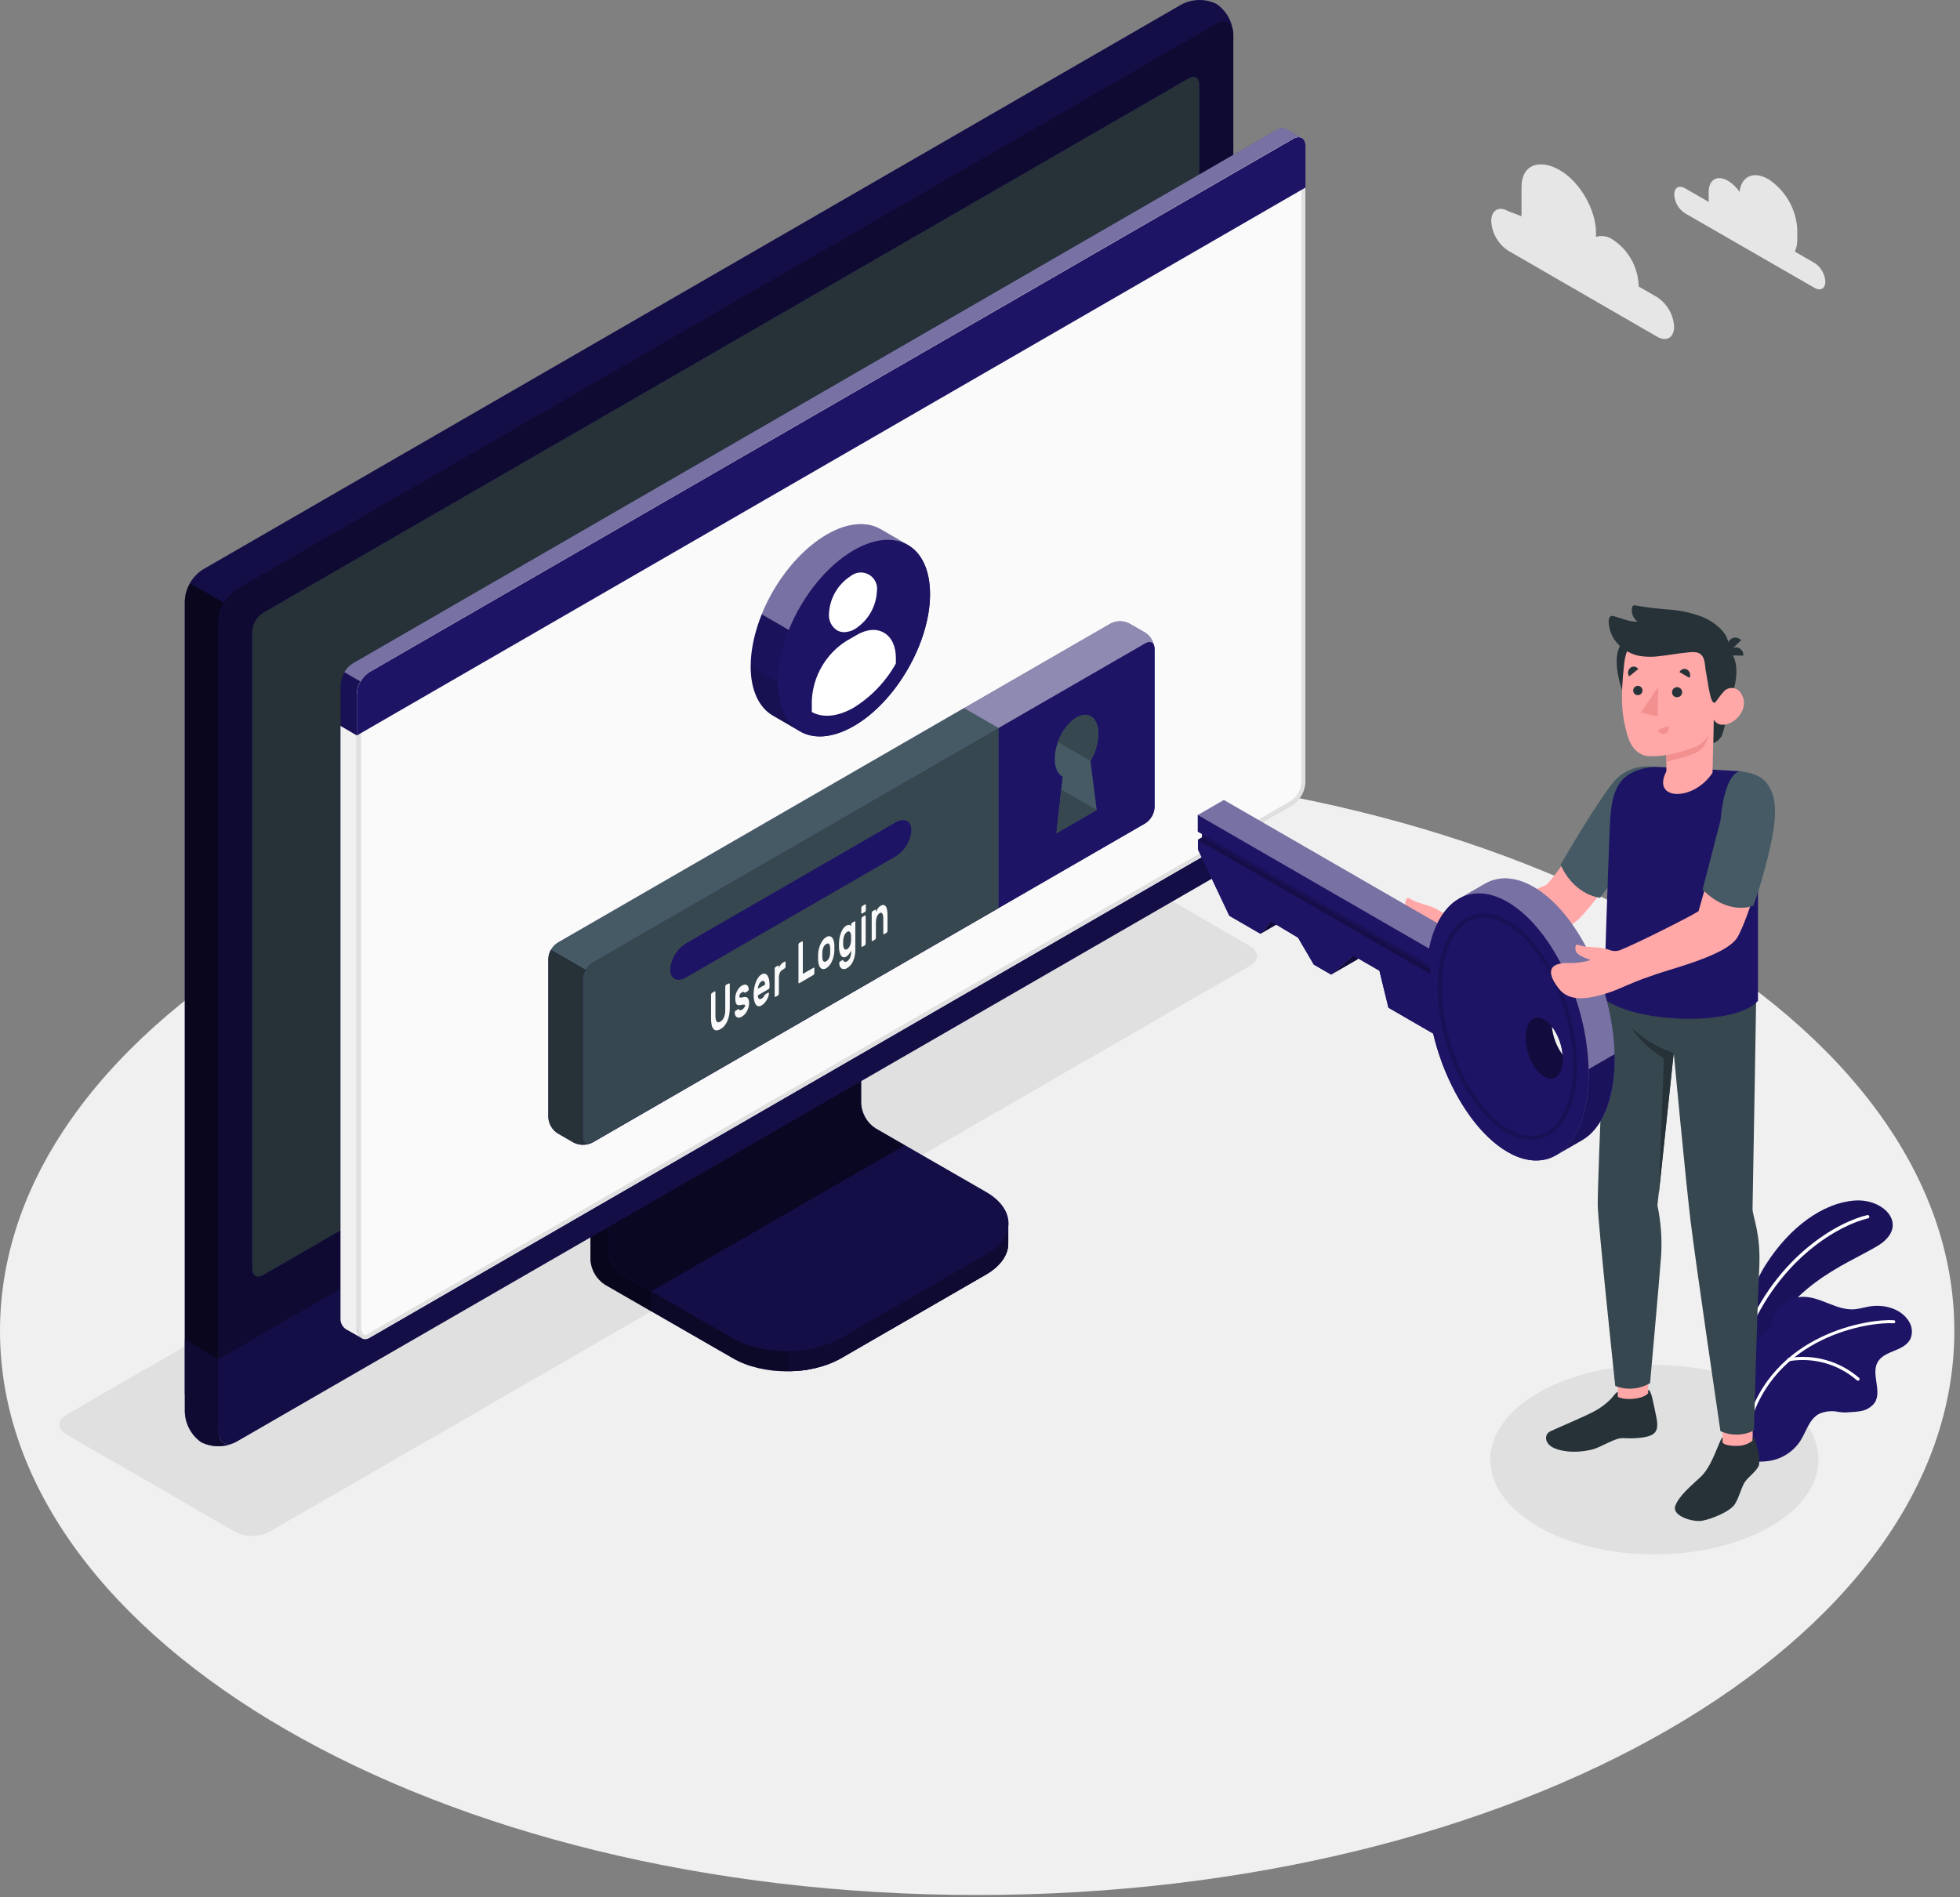 <svg width="219" height="212" viewBox="0 0 219 212" fill="none" xmlns="http://www.w3.org/2000/svg">
<rect x="0" y="0" width="219" height="212" fill="#808080" stroke="none"/>
<path d="M109.184 211.768C169.484 211.768 218.367 183.545 218.367 148.731C218.367 113.916 169.484 85.693 109.184 85.693C48.883 85.693 0 113.916 0 148.731C0 183.545 48.883 211.768 109.184 211.768Z" fill="#F0F0F0"/>
<path d="M171.887 170.603C164.728 166.47 164.728 159.769 171.887 155.635C179.047 151.502 190.655 151.502 197.815 155.635C204.975 159.769 204.975 166.47 197.815 170.603C190.655 174.737 179.047 174.737 171.887 170.603Z" fill="#E0E0E0"/>
<path d="M26.266 171.178L7.433 160.306C6.372 159.695 6.372 158.698 7.433 158.087L116.978 94.841C117.573 94.539 118.232 94.382 118.899 94.382C119.566 94.382 120.224 94.539 120.82 94.841L139.657 105.712C140.719 106.324 140.719 107.32 139.657 107.932L30.112 171.178C29.516 171.48 28.857 171.637 28.189 171.637C27.521 171.637 26.862 171.48 26.266 171.178Z" fill="#E0E0E0"/>
<path d="M93.961 151.798L110.152 142.437C111.82 141.474 112.655 140.213 112.655 138.948C112.655 137.683 112.655 136.696 112.655 136.696L95.861 127.224C95.391 126.92 95.001 126.51 94.721 126.027C94.44 125.544 94.278 125.001 94.248 124.443V104.475L65.98 120.815V140.774C66.013 141.331 66.175 141.873 66.456 142.356C66.736 142.839 67.125 143.249 67.593 143.554L81.884 151.784C85.212 153.726 90.624 153.726 93.961 151.798Z" fill="#1D1465"/>
<g opacity="0.6">
<path d="M93.961 151.798L110.152 142.437C111.82 141.474 112.655 140.213 112.655 138.948C112.655 137.683 112.655 136.696 112.655 136.696L95.861 127.224C95.391 126.92 95.001 126.51 94.721 126.027C94.44 125.544 94.278 125.001 94.248 124.443V104.475L65.98 120.815V140.774C66.013 141.331 66.175 141.873 66.456 142.356C66.736 142.839 67.125 143.249 67.593 143.554L81.884 151.784C85.212 153.726 90.624 153.726 93.961 151.798Z" fill="black"/>
</g>
<path opacity="0.3" d="M72.76 144.31V146.553L67.579 143.564C67.111 143.259 66.722 142.848 66.443 142.365C66.163 141.882 66.002 141.34 65.971 140.783V120.815L71.356 117.705C71.467 119.072 71.587 120.486 71.703 121.876L67.917 124.054V139.648C67.947 140.206 68.109 140.749 68.389 141.232C68.669 141.715 69.06 142.125 69.53 142.428L72.76 144.31Z" fill="black"/>
<path d="M67.917 139.652C67.949 140.21 68.112 140.752 68.392 141.235C68.672 141.718 69.062 142.128 69.53 142.433L81.866 149.542C85.202 151.465 90.615 151.469 93.956 149.542L110.175 140.181C113.516 138.253 113.516 135.13 110.175 133.202L97.83 126.093C97.363 125.788 96.974 125.377 96.695 124.894C96.416 124.411 96.254 123.87 96.222 123.313V107.714L67.954 124.054L67.917 139.652Z" fill="#1D1465"/>
<path opacity="0.3" d="M67.917 139.652C67.949 140.21 68.112 140.752 68.392 141.235C68.672 141.718 69.062 142.128 69.53 142.433L81.866 149.542C85.202 151.465 90.615 151.469 93.956 149.542L110.175 140.181C113.516 138.253 113.516 135.13 110.175 133.202L97.83 126.093C97.363 125.788 96.974 125.377 96.695 124.894C96.416 124.411 96.254 123.87 96.222 123.313V107.714L67.954 124.054L67.917 139.652Z" fill="black"/>
<path opacity="0.5" d="M101.097 127.998L97.811 126.102C97.345 125.797 96.956 125.386 96.677 124.904C96.397 124.421 96.235 123.879 96.204 123.322V107.714L67.936 124.054V139.652C67.967 140.21 68.13 140.752 68.41 141.235C68.69 141.718 69.08 142.128 69.548 142.433L72.792 144.286L101.097 127.998Z" fill="black"/>
<path d="M112.659 136.7V138.953C112.659 140.218 111.82 141.474 110.157 142.442L93.938 151.798C92.162 152.746 90.18 153.238 88.168 153.23V150.987C90.18 150.995 92.162 150.503 93.938 149.555L110.157 140.19C111.82 139.231 112.659 137.966 112.659 136.7Z" fill="#1D1465"/>
<path opacity="0.5" d="M112.659 136.7V138.953C112.659 140.218 111.82 141.474 110.157 142.442L93.938 151.798C92.162 152.746 90.18 153.238 88.168 153.23V150.987C90.18 150.995 92.162 150.503 93.938 149.555L110.157 140.19C111.82 139.231 112.659 137.966 112.659 136.7Z" fill="black"/>
<path d="M22.503 159.037C23.114 159.332 23.786 159.479 24.465 159.467C25.143 159.455 25.809 159.284 26.41 158.967L135.774 95.828C136.36 95.445 136.848 94.93 137.199 94.324C137.549 93.718 137.751 93.037 137.79 92.338V3.865C137.769 3.184 137.588 2.519 137.261 1.922C136.934 1.325 136.47 0.814 135.908 0.431C135.298 0.135 134.627 -0.012 133.949 0.001C133.271 0.014 132.605 0.186 132.006 0.505L22.642 63.663C22.058 64.048 21.573 64.565 21.226 65.173C20.88 65.781 20.682 66.463 20.649 67.162V155.621C20.67 156.296 20.849 156.956 21.171 157.549C21.492 158.142 21.949 158.652 22.503 159.037Z" fill="#1D1465"/>
<path d="M26.424 158.963L135.788 95.823C136.375 95.442 136.864 94.927 137.214 94.32C137.564 93.714 137.766 93.033 137.804 92.334V3.865C137.804 2.581 136.9 2.057 135.788 2.701L26.424 65.841C25.837 66.223 25.349 66.738 24.998 67.344C24.648 67.951 24.446 68.631 24.408 69.33V157.799C24.408 159.083 25.311 159.607 26.424 158.963Z" fill="#1D1465"/>
<path opacity="0.5" d="M26.424 158.963L135.788 95.823C136.375 95.442 136.864 94.927 137.214 94.32C137.564 93.714 137.766 93.033 137.804 92.334V3.865C137.804 2.581 136.9 2.057 135.788 2.701L26.424 65.841C25.837 66.223 25.349 66.738 24.998 67.344C24.648 67.951 24.446 68.631 24.408 69.33V157.799C24.408 159.083 25.311 159.607 26.424 158.963Z" fill="black"/>
<path d="M26.127 161.261C25.553 161.511 24.933 161.634 24.307 161.622C23.681 161.609 23.066 161.461 22.503 161.187C21.948 160.801 21.49 160.29 21.168 159.695C20.846 159.101 20.669 158.438 20.649 157.762V149.708L24.426 151.896V159.95C24.403 161.122 25.149 161.655 26.127 161.261Z" fill="#1D1465"/>
<path opacity="0.5" d="M26.127 161.261C25.553 161.511 24.933 161.634 24.307 161.622C23.681 161.609 23.066 161.461 22.503 161.187C21.948 160.801 21.49 160.29 21.168 159.695C20.846 159.101 20.669 158.438 20.649 157.762V149.708L24.426 151.896V159.95C24.403 161.122 25.149 161.655 26.127 161.261Z" fill="black"/>
<path d="M24.403 151.896V159.95C24.403 161.233 25.33 161.752 26.419 161.113L135.783 97.974C136.367 97.593 136.854 97.081 137.204 96.478C137.554 95.875 137.758 95.198 137.799 94.502V86.411L24.403 151.896Z" fill="#1D1465"/>
<path opacity="0.3" d="M24.408 151.877V159.95C24.408 161.233 25.334 161.752 26.424 161.113L135.788 97.974C136.371 97.592 136.857 97.08 137.206 96.477C137.555 95.874 137.758 95.198 137.799 94.502V86.411L24.408 151.877Z" fill="black"/>
<path d="M28.184 141.77V70.586C28.206 70.167 28.326 69.758 28.536 69.394C28.745 69.03 29.038 68.721 29.389 68.491L132.794 8.772C133.462 8.387 134.004 8.698 134.004 9.467V80.688C133.981 81.108 133.86 81.516 133.65 81.88C133.44 82.245 133.147 82.554 132.794 82.783L29.394 142.488C28.727 142.873 28.184 142.558 28.184 141.77Z" fill="#1D1465"/>
<path d="M28.184 141.77V70.586C28.206 70.167 28.326 69.758 28.536 69.394C28.745 69.03 29.038 68.721 29.389 68.491L132.794 8.772C133.462 8.387 134.004 8.698 134.004 9.467V80.688C133.981 81.108 133.86 81.516 133.65 81.88C133.44 82.245 133.147 82.554 132.794 82.783L29.394 142.488C28.727 142.873 28.184 142.558 28.184 141.77Z" fill="#263238"/>
<path d="M81.101 121.718C80.551 122.076 80.093 122.559 79.764 123.128C79.435 123.696 79.246 124.334 79.21 124.99C79.21 126.195 80.058 126.686 81.101 126.084C81.652 125.725 82.111 125.242 82.439 124.672C82.768 124.103 82.957 123.464 82.992 122.807C82.992 121.603 82.144 121.116 81.101 121.718Z" fill="#1D1465"/>
<path opacity="0.7" d="M25.001 67.338C24.642 67.941 24.436 68.624 24.403 69.326V151.896L20.649 149.708V67.161C20.674 66.457 20.878 65.772 21.243 65.169L25.001 67.338Z" fill="black"/>
<path opacity="0.3" d="M137.781 3.531C137.637 2.493 136.798 2.141 135.783 2.701L26.419 65.841C25.826 66.212 25.337 66.727 24.996 67.338L21.215 65.155C21.557 64.544 22.048 64.029 22.642 63.658L132.006 0.523C132.606 0.205 133.272 0.032 133.951 0.019C134.63 0.006 135.302 0.154 135.913 0.449C136.427 0.799 136.859 1.256 137.182 1.787C137.504 2.319 137.708 2.913 137.781 3.531Z" fill="black"/>
<path d="M143.68 14.421C143.517 14.339 143.336 14.304 143.154 14.318C142.973 14.332 142.799 14.394 142.651 14.5L39.459 74.113C39.052 74.382 38.714 74.743 38.472 75.168C38.231 75.592 38.093 76.067 38.069 76.555V147.303C38.054 147.542 38.102 147.781 38.207 147.996C38.311 148.211 38.47 148.395 38.667 148.531C38.894 148.656 40.108 149.361 40.469 149.555C40.597 149.621 40.74 149.651 40.883 149.642C41.027 149.634 41.165 149.588 41.285 149.509L144.454 89.896C144.861 89.627 145.199 89.266 145.44 88.841C145.682 88.417 145.82 87.942 145.844 87.454V16.34C145.864 16.16 145.835 15.978 145.758 15.814C145.681 15.65 145.56 15.511 145.408 15.413C145.176 15.26 143.939 14.574 143.68 14.421Z" fill="#1D1465"/>
<path d="M41.262 75.114L144.458 15.524C145.237 15.06 145.848 15.441 145.848 16.34V87.454C145.825 87.942 145.686 88.417 145.445 88.841C145.203 89.266 144.865 89.627 144.458 89.896L41.262 149.509C40.483 149.972 39.872 149.226 39.872 148.327V77.556C39.896 77.068 40.035 76.593 40.276 76.169C40.518 75.745 40.855 75.383 41.262 75.114Z" fill="#FAFAFA"/>
<path d="M145.088 15.793C145.362 15.793 145.404 16.136 145.404 16.34V87.454C145.379 87.862 145.259 88.259 145.054 88.613C144.849 88.967 144.564 89.268 144.222 89.493L41.039 149.106C40.97 149.151 40.89 149.176 40.808 149.18C40.548 149.18 40.344 148.782 40.344 148.327V77.556C40.367 77.147 40.483 76.75 40.684 76.394C40.885 76.038 41.165 75.733 41.503 75.503L144.69 15.922C144.809 15.845 144.947 15.801 145.088 15.793ZM145.088 15.329C144.865 15.339 144.648 15.406 144.458 15.524L41.262 75.114C40.855 75.383 40.518 75.745 40.276 76.169C40.035 76.593 39.896 77.068 39.872 77.556V148.327C39.872 149.041 40.27 149.643 40.798 149.643C40.962 149.64 41.122 149.594 41.262 149.509L144.454 89.896C144.861 89.627 145.199 89.266 145.44 88.841C145.682 88.417 145.82 87.942 145.844 87.454V16.34C145.844 15.7 145.529 15.329 145.065 15.329H145.088Z" fill="#E0E0E0"/>
<path d="M38.639 148.531C38.792 148.61 39.89 149.236 40.372 149.514C40.199 149.37 40.062 149.188 39.972 148.982C39.882 148.776 39.841 148.552 39.853 148.327V82.176L38.046 81.119V147.303C38.031 147.542 38.078 147.78 38.181 147.995C38.285 148.21 38.443 148.395 38.639 148.531Z" fill="#F0F0F0"/>
<path d="M145.867 16.326C145.867 15.436 145.232 15.074 144.477 15.524L41.262 75.114C40.855 75.383 40.518 75.745 40.276 76.169C40.035 76.593 39.896 77.068 39.872 77.556V82.19L145.867 20.96V16.326Z" fill="#1D1465"/>
<g opacity="0.4">
<path d="M144.458 15.524L41.262 75.109C40.848 75.37 40.507 75.732 40.27 76.161L38.477 75.118C38.713 74.704 39.051 74.358 39.459 74.113L142.651 14.5C142.799 14.394 142.973 14.33 143.154 14.315C143.335 14.3 143.517 14.335 143.68 14.416C143.93 14.574 145.102 15.237 145.404 15.399C145.248 15.341 145.08 15.322 144.915 15.344C144.751 15.366 144.594 15.428 144.458 15.524Z" fill="white"/>
</g>
<path opacity="0.15" d="M38.046 81.124V76.532C38.065 76.031 38.213 75.544 38.477 75.118L40.275 76.156C40.015 76.575 39.87 77.054 39.853 77.546V82.18L38.046 81.124Z" fill="black"/>
<path d="M124.105 69.673L62.301 105.356C62 105.551 61.75 105.814 61.57 106.124C61.391 106.434 61.287 106.782 61.267 107.14V124.86C61.287 125.218 61.391 125.566 61.57 125.876C61.75 126.186 62 126.45 62.301 126.645L64.103 127.683C64.424 127.845 64.778 127.929 65.137 127.929C65.496 127.929 65.85 127.845 66.17 127.683L127.966 92C128.266 91.804 128.516 91.54 128.696 91.229C128.876 90.918 128.979 90.57 128.999 90.211V72.486C128.979 72.128 128.876 71.78 128.696 71.47C128.516 71.16 128.266 70.897 127.966 70.702L126.158 69.664C125.839 69.504 125.487 69.422 125.131 69.424C124.774 69.425 124.423 69.511 124.105 69.673Z" fill="#1D1465"/>
<path opacity="0.5" d="M128.999 72.329C128.925 71.796 128.494 71.601 127.975 71.902L66.17 107.585C65.865 107.774 65.615 108.039 65.442 108.354L61.573 106.12C61.746 105.81 61.995 105.549 62.296 105.36L124.105 69.678C124.425 69.515 124.778 69.431 125.136 69.431C125.495 69.431 125.848 69.515 126.168 69.678L127.975 70.716C128.25 70.896 128.484 71.134 128.661 71.412C128.837 71.69 128.953 72.002 128.999 72.329Z" fill="white"/>
<path d="M65.994 127.771C65.691 127.89 65.367 127.944 65.042 127.93C64.717 127.915 64.399 127.833 64.108 127.687L62.301 126.649C62.001 126.454 61.751 126.19 61.571 125.88C61.392 125.57 61.288 125.223 61.267 124.865V107.144C61.281 106.783 61.386 106.43 61.573 106.12L65.442 108.354C65.254 108.66 65.149 109.01 65.137 109.369V127.094C65.137 127.683 65.507 127.956 65.994 127.771Z" fill="#263238"/>
<path d="M66.17 107.585L127.975 71.902C128.545 71.573 129.008 71.837 129.008 72.495V90.221C128.989 90.579 128.885 90.928 128.705 91.239C128.526 91.549 128.275 91.813 127.975 92.009L66.179 127.692C65.609 128.021 65.146 127.752 65.146 127.094V109.373C65.165 109.016 65.267 108.668 65.445 108.357C65.623 108.046 65.871 107.782 66.17 107.585Z" fill="#1D1465"/>
<path d="M107.719 79.136L62.305 105.36C62.004 105.549 61.756 105.81 61.582 106.12L65.452 108.354C65.624 108.039 65.875 107.774 66.179 107.585L111.593 81.365L107.719 79.136Z" fill="#455A64"/>
<path d="M111.584 81.365L66.17 107.585C65.869 107.781 65.619 108.045 65.44 108.355C65.26 108.666 65.156 109.015 65.137 109.373V127.089C65.137 127.747 65.6 128.016 66.17 127.687L111.584 101.468V81.365Z" fill="#37474F"/>
<path d="M76.643 105.425L100.078 91.898C101.046 91.338 101.834 91.736 101.834 92.788C101.791 93.379 101.609 93.951 101.303 94.458C100.997 94.966 100.575 95.394 100.073 95.707L76.643 109.239C75.675 109.8 74.882 109.401 74.882 108.349C74.926 107.758 75.108 107.185 75.414 106.677C75.72 106.169 76.141 105.74 76.643 105.425Z" fill="#1D1465"/>
<path d="M81.444 109.906C81.448 109.901 81.454 109.897 81.46 109.895C81.466 109.892 81.472 109.891 81.479 109.891C81.485 109.891 81.492 109.892 81.498 109.895C81.504 109.897 81.509 109.901 81.513 109.906C81.534 109.938 81.544 109.975 81.541 110.013V112.65C81.542 112.904 81.52 113.159 81.476 113.41C81.438 113.639 81.373 113.863 81.282 114.077C81.199 114.273 81.09 114.457 80.957 114.624C80.827 114.778 80.67 114.909 80.494 115.008C80.356 115.098 80.195 115.146 80.031 115.147C79.968 115.142 79.906 115.125 79.851 115.095C79.795 115.066 79.746 115.025 79.706 114.976C79.605 114.84 79.538 114.681 79.512 114.512C79.467 114.288 79.447 114.06 79.451 113.831V111.19C79.451 111.144 79.461 111.098 79.479 111.055C79.49 111.017 79.515 110.984 79.549 110.963L79.841 110.791C79.85 110.783 79.862 110.778 79.875 110.778C79.888 110.778 79.901 110.783 79.91 110.791C79.931 110.823 79.941 110.86 79.938 110.898V113.502C79.934 113.646 79.948 113.789 79.98 113.929C79.992 114.018 80.031 114.102 80.091 114.17C80.112 114.194 80.138 114.214 80.168 114.227C80.198 114.24 80.23 114.246 80.262 114.244C80.341 114.238 80.418 114.213 80.485 114.17C80.567 114.12 80.642 114.059 80.707 113.989C80.779 113.906 80.839 113.812 80.883 113.711C80.936 113.592 80.974 113.468 80.999 113.34C81.026 113.187 81.038 113.032 81.036 112.877V110.268C81.038 110.221 81.049 110.175 81.069 110.133C81.08 110.095 81.105 110.062 81.138 110.041L81.444 109.906Z" fill="#FAFAFA"/>
<path d="M83.26 112.399C83.263 112.365 83.255 112.331 83.237 112.302C83.226 112.29 83.213 112.281 83.197 112.275C83.182 112.269 83.165 112.268 83.149 112.27C83.092 112.262 83.035 112.262 82.978 112.27L82.709 112.321C82.622 112.342 82.532 112.342 82.445 112.321C82.377 112.299 82.318 112.255 82.278 112.195C82.233 112.12 82.203 112.037 82.19 111.95C82.145 111.702 82.145 111.447 82.19 111.199C82.225 111.057 82.275 110.919 82.338 110.787C82.402 110.655 82.48 110.531 82.57 110.416C82.658 110.307 82.764 110.214 82.885 110.143C82.983 110.083 83.092 110.045 83.205 110.031C83.287 110.023 83.37 110.041 83.441 110.082C83.509 110.124 83.563 110.185 83.594 110.258C83.632 110.345 83.652 110.438 83.654 110.532C83.659 110.578 83.65 110.625 83.627 110.666C83.615 110.704 83.591 110.737 83.557 110.759L83.279 110.921C83.266 110.928 83.252 110.932 83.237 110.932C83.223 110.932 83.208 110.928 83.196 110.921L83.135 110.875C83.112 110.856 83.082 110.845 83.052 110.842C82.992 110.849 82.935 110.87 82.885 110.903C82.812 110.946 82.748 111.003 82.695 111.069C82.639 111.142 82.61 111.232 82.612 111.324C82.605 111.359 82.605 111.396 82.612 111.431C82.621 111.444 82.632 111.455 82.646 111.463C82.66 111.471 82.675 111.476 82.691 111.477C82.741 111.486 82.793 111.486 82.844 111.477L83.103 111.431C83.321 111.389 83.469 111.431 83.566 111.551C83.669 111.723 83.716 111.922 83.701 112.121C83.7 112.259 83.681 112.396 83.645 112.529C83.609 112.674 83.556 112.814 83.488 112.946C83.419 113.083 83.334 113.211 83.233 113.326C83.137 113.439 83.022 113.534 82.894 113.609C82.793 113.674 82.677 113.714 82.556 113.725C82.469 113.728 82.383 113.703 82.311 113.655C82.239 113.606 82.184 113.537 82.153 113.456C82.115 113.368 82.097 113.273 82.097 113.178C82.093 113.13 82.103 113.082 82.125 113.039C82.136 113.001 82.161 112.968 82.195 112.946L82.473 112.784C82.51 112.784 82.538 112.761 82.556 112.784L82.616 112.849C82.629 112.863 82.644 112.874 82.66 112.882C82.677 112.89 82.695 112.894 82.714 112.895C82.779 112.896 82.843 112.874 82.894 112.835C82.978 112.787 83.053 112.726 83.117 112.654C83.148 112.616 83.175 112.574 83.196 112.529C83.228 112.492 83.251 112.448 83.26 112.399Z" fill="#FAFAFA"/>
<path d="M84.206 111.144C84.205 110.903 84.225 110.662 84.266 110.425C84.305 110.202 84.365 109.983 84.447 109.772C84.515 109.582 84.609 109.403 84.725 109.239C84.822 109.098 84.948 108.979 85.096 108.891C85.203 108.819 85.334 108.791 85.462 108.813C85.575 108.839 85.674 108.907 85.74 109.003C85.827 109.128 85.888 109.27 85.921 109.42C85.965 109.614 85.987 109.813 85.985 110.013V110.3C85.987 110.348 85.976 110.396 85.953 110.439C85.942 110.477 85.917 110.51 85.883 110.532L84.679 111.232C84.676 111.313 84.687 111.395 84.711 111.473C84.729 111.525 84.761 111.572 84.804 111.607C84.842 111.637 84.89 111.652 84.938 111.649C84.994 111.642 85.048 111.623 85.096 111.593C85.166 111.555 85.228 111.505 85.281 111.445C85.328 111.391 85.369 111.332 85.401 111.269C85.421 111.232 85.443 111.196 85.466 111.162C85.486 111.138 85.51 111.118 85.536 111.102L85.823 110.935C85.833 110.927 85.845 110.923 85.858 110.923C85.871 110.923 85.883 110.927 85.893 110.935C85.905 110.95 85.914 110.967 85.918 110.985C85.923 111.004 85.924 111.023 85.921 111.042C85.915 111.132 85.897 111.221 85.865 111.306C85.825 111.434 85.772 111.558 85.707 111.676C85.635 111.812 85.548 111.94 85.448 112.056C85.348 112.176 85.229 112.278 85.096 112.358C84.986 112.429 84.855 112.461 84.725 112.446C84.611 112.418 84.512 112.349 84.447 112.251C84.356 112.111 84.294 111.953 84.266 111.788C84.224 111.576 84.204 111.36 84.206 111.144ZM85.096 109.665C85.024 109.704 84.963 109.757 84.915 109.823C84.864 109.888 84.821 109.959 84.79 110.036C84.757 110.113 84.731 110.192 84.711 110.272C84.695 110.346 84.684 110.42 84.679 110.495L85.494 110.031C85.489 109.967 85.48 109.904 85.466 109.841C85.459 109.785 85.437 109.732 85.401 109.688C85.388 109.668 85.37 109.651 85.349 109.639C85.328 109.626 85.305 109.618 85.281 109.614C85.215 109.609 85.149 109.627 85.096 109.665Z" fill="#FAFAFA"/>
<path d="M87.441 108.372C87.3 108.452 87.189 108.576 87.125 108.725C87.053 108.92 87.02 109.128 87.028 109.336V111.009C87.029 111.057 87.019 111.104 87 111.148C86.989 111.186 86.964 111.219 86.931 111.241L86.657 111.398C86.653 111.403 86.648 111.407 86.642 111.41C86.636 111.413 86.629 111.414 86.623 111.414C86.616 111.414 86.609 111.413 86.603 111.41C86.597 111.407 86.592 111.403 86.588 111.398C86.567 111.367 86.557 111.329 86.56 111.292V108.294C86.56 108.246 86.57 108.199 86.588 108.155C86.601 108.117 86.625 108.085 86.657 108.062L86.931 107.904C86.94 107.896 86.953 107.891 86.966 107.891C86.978 107.891 86.991 107.896 87 107.904C87.022 107.934 87.032 107.97 87.028 108.006V108.155C87.083 108.03 87.152 107.912 87.232 107.802C87.305 107.701 87.4 107.617 87.51 107.557L87.677 107.459C87.686 107.451 87.697 107.446 87.709 107.446C87.721 107.446 87.733 107.451 87.742 107.459C87.764 107.49 87.775 107.528 87.774 107.566V107.988C87.773 108.036 87.762 108.083 87.742 108.127C87.73 108.163 87.707 108.196 87.677 108.219L87.441 108.372Z" fill="#FAFAFA"/>
<path d="M90.897 108.15C90.902 108.145 90.907 108.141 90.913 108.138C90.919 108.136 90.926 108.134 90.932 108.134C90.939 108.134 90.945 108.136 90.951 108.138C90.957 108.141 90.963 108.145 90.967 108.15C90.988 108.181 90.998 108.219 90.995 108.256V108.72C90.995 108.768 90.985 108.815 90.967 108.859C90.951 108.893 90.927 108.923 90.897 108.947L89.313 109.874C89.303 109.883 89.291 109.887 89.278 109.887C89.265 109.887 89.253 109.883 89.243 109.874C89.222 109.844 89.213 109.808 89.215 109.772V105.601C89.216 105.553 89.225 105.506 89.243 105.462C89.256 105.426 89.281 105.395 89.313 105.374L89.605 105.203C89.614 105.194 89.626 105.189 89.639 105.189C89.652 105.189 89.665 105.194 89.674 105.203C89.695 105.232 89.705 105.268 89.702 105.305V108.831L90.897 108.15Z" fill="#FAFAFA"/>
<path d="M92.32 104.721C92.425 104.648 92.55 104.614 92.677 104.623C92.785 104.632 92.887 104.682 92.96 104.762C93.046 104.862 93.109 104.979 93.145 105.105C93.195 105.269 93.223 105.439 93.228 105.61C93.228 105.648 93.228 105.698 93.228 105.759V106.116C93.228 106.171 93.228 106.222 93.228 106.264C93.219 106.465 93.191 106.665 93.145 106.862C93.102 107.053 93.04 107.239 92.96 107.418C92.886 107.584 92.791 107.74 92.677 107.881C92.579 108.009 92.458 108.118 92.32 108.201C92.213 108.271 92.087 108.305 91.959 108.298C91.852 108.289 91.752 108.239 91.681 108.159C91.592 108.064 91.528 107.947 91.495 107.821C91.446 107.657 91.418 107.487 91.412 107.316C91.412 107.279 91.412 107.232 91.412 107.172V106.815C91.412 106.755 91.412 106.704 91.412 106.667C91.417 106.464 91.444 106.262 91.491 106.065C91.536 105.872 91.599 105.684 91.681 105.504C91.754 105.339 91.848 105.183 91.959 105.04C92.057 104.911 92.18 104.802 92.32 104.721ZM92.756 105.916C92.756 105.814 92.738 105.712 92.705 105.615C92.688 105.556 92.652 105.504 92.603 105.467C92.563 105.44 92.516 105.429 92.469 105.434C92.415 105.444 92.365 105.465 92.32 105.495C92.266 105.524 92.216 105.562 92.172 105.606C92.119 105.661 92.073 105.723 92.037 105.791C91.991 105.875 91.957 105.966 91.936 106.06C91.905 106.178 91.886 106.299 91.88 106.421C91.88 106.458 91.88 106.5 91.88 106.551V106.88C91.88 106.931 91.88 106.973 91.88 107.001C91.884 107.103 91.903 107.205 91.936 107.302C91.953 107.361 91.988 107.413 92.037 107.45C92.057 107.464 92.079 107.473 92.102 107.478C92.125 107.483 92.149 107.483 92.172 107.478C92.224 107.469 92.275 107.45 92.32 107.422C92.374 107.391 92.424 107.354 92.469 107.311C92.52 107.255 92.565 107.192 92.603 107.126C92.647 107.041 92.682 106.95 92.705 106.857C92.735 106.739 92.752 106.618 92.756 106.496C92.759 106.452 92.759 106.409 92.756 106.366V106.041C92.758 106 92.758 105.958 92.756 105.916Z" fill="#FAFAFA"/>
<path d="M94.647 107.432C94.706 107.395 94.759 107.35 94.804 107.297C94.86 107.232 94.908 107.16 94.948 107.084C94.994 106.991 95.029 106.893 95.054 106.792C95.083 106.678 95.097 106.562 95.096 106.445V106.208C95.096 106.255 95.05 106.31 95.017 106.375C94.986 106.443 94.948 106.508 94.906 106.57C94.858 106.635 94.805 106.697 94.749 106.755C94.69 106.816 94.623 106.868 94.549 106.908C94.502 106.94 94.448 106.963 94.391 106.974C94.335 106.985 94.276 106.985 94.22 106.973C94.117 106.941 94.029 106.873 93.97 106.783C93.894 106.663 93.84 106.532 93.808 106.394C93.768 106.219 93.746 106.04 93.743 105.861C93.743 105.8 93.743 105.726 93.743 105.638C93.743 105.55 93.743 105.476 93.743 105.411C93.749 105.207 93.77 105.004 93.808 104.804C93.846 104.607 93.9 104.413 93.97 104.225C94.035 104.061 94.119 103.906 94.22 103.761C94.306 103.634 94.418 103.526 94.549 103.446C94.611 103.409 94.678 103.383 94.749 103.368C94.8 103.358 94.854 103.358 94.906 103.368C94.947 103.379 94.985 103.4 95.017 103.428C95.047 103.45 95.073 103.477 95.096 103.507V103.358C95.096 103.311 95.106 103.263 95.124 103.219C95.137 103.183 95.161 103.152 95.193 103.131L95.467 102.969C95.476 102.96 95.489 102.955 95.501 102.955C95.514 102.955 95.527 102.96 95.536 102.969C95.559 103 95.57 103.037 95.569 103.076V106.088C95.581 106.539 95.497 106.988 95.323 107.404C95.186 107.731 94.95 108.007 94.647 108.192C94.543 108.256 94.425 108.292 94.304 108.298C94.207 108.304 94.112 108.28 94.03 108.229C93.952 108.17 93.888 108.094 93.845 108.006C93.8 107.901 93.775 107.787 93.771 107.673C93.766 107.625 93.776 107.576 93.799 107.534C93.81 107.495 93.835 107.462 93.868 107.441L94.114 107.302C94.119 107.296 94.126 107.291 94.134 107.288C94.141 107.284 94.149 107.283 94.158 107.283C94.166 107.283 94.174 107.284 94.182 107.288C94.189 107.291 94.196 107.296 94.202 107.302C94.225 107.326 94.245 107.352 94.262 107.381C94.29 107.43 94.337 107.467 94.392 107.483C94.447 107.524 94.531 107.478 94.647 107.432ZM94.211 105.184C94.211 105.308 94.211 105.428 94.211 105.546C94.198 105.731 94.25 105.914 94.359 106.065C94.4 106.1 94.453 106.12 94.507 106.12C94.562 106.12 94.615 106.1 94.656 106.065C94.79 105.977 94.895 105.851 94.957 105.703C95.041 105.51 95.088 105.302 95.096 105.091C95.096 105.022 95.096 104.938 95.096 104.841C95.096 104.744 95.096 104.66 95.096 104.6C95.105 104.434 95.056 104.27 94.957 104.137C94.916 104.099 94.862 104.078 94.806 104.078C94.751 104.078 94.697 104.099 94.656 104.137C94.524 104.224 94.421 104.348 94.359 104.494C94.264 104.712 94.214 104.946 94.211 105.184Z" fill="#FAFAFA"/>
<path d="M96.648 101.069C96.657 101.061 96.669 101.057 96.681 101.057C96.693 101.057 96.704 101.061 96.713 101.069C96.737 101.099 96.749 101.137 96.746 101.176V101.681C96.746 101.729 96.735 101.777 96.713 101.82C96.7 101.855 96.678 101.885 96.648 101.908L96.338 102.089C96.334 102.093 96.328 102.097 96.322 102.1C96.316 102.103 96.31 102.104 96.303 102.104C96.297 102.104 96.29 102.103 96.284 102.1C96.278 102.097 96.273 102.093 96.268 102.089C96.256 102.075 96.247 102.058 96.242 102.041C96.236 102.023 96.234 102.005 96.236 101.987V101.481C96.236 101.433 96.247 101.386 96.268 101.342C96.281 101.306 96.306 101.275 96.338 101.254L96.648 101.069ZM96.727 105.42C96.727 105.467 96.718 105.512 96.699 105.555C96.685 105.591 96.661 105.623 96.63 105.647L96.352 105.805C96.348 105.81 96.343 105.814 96.337 105.816C96.332 105.819 96.326 105.821 96.319 105.821C96.313 105.821 96.307 105.819 96.301 105.816C96.296 105.814 96.291 105.81 96.287 105.805C96.263 105.775 96.251 105.737 96.254 105.698V102.7C96.254 102.652 96.265 102.604 96.287 102.561C96.3 102.525 96.322 102.493 96.352 102.469L96.63 102.311C96.639 102.302 96.652 102.297 96.665 102.297C96.677 102.297 96.69 102.302 96.699 102.311C96.72 102.341 96.73 102.377 96.727 102.413V105.42Z" fill="#FAFAFA"/>
<path d="M99.165 104.007C99.165 104.055 99.155 104.102 99.137 104.146C99.124 104.182 99.1 104.213 99.067 104.234L98.789 104.396C98.781 104.405 98.769 104.41 98.757 104.41C98.745 104.41 98.733 104.405 98.725 104.396C98.7 104.366 98.689 104.328 98.692 104.29V102.659C98.706 102.466 98.671 102.273 98.59 102.098C98.525 101.982 98.423 101.963 98.28 102.047C98.136 102.143 98.03 102.285 97.978 102.45C97.901 102.669 97.863 102.899 97.867 103.131V104.767C97.867 104.815 97.858 104.862 97.839 104.906C97.828 104.944 97.803 104.977 97.77 104.999L97.496 105.156C97.492 105.161 97.487 105.165 97.481 105.168C97.475 105.171 97.468 105.172 97.462 105.172C97.455 105.172 97.449 105.171 97.443 105.168C97.437 105.165 97.431 105.161 97.427 105.156C97.406 105.127 97.396 105.091 97.399 105.054V102.056C97.398 102.008 97.408 101.961 97.427 101.917C97.438 101.879 97.463 101.846 97.496 101.824L97.77 101.667C97.774 101.662 97.78 101.658 97.786 101.655C97.792 101.653 97.798 101.651 97.805 101.651C97.811 101.651 97.818 101.653 97.824 101.655C97.83 101.658 97.835 101.662 97.839 101.667C97.86 101.698 97.87 101.736 97.867 101.773V101.917C97.928 101.776 98.003 101.641 98.09 101.514C98.166 101.397 98.269 101.3 98.391 101.231C98.496 101.154 98.627 101.121 98.757 101.139C98.808 101.151 98.856 101.175 98.898 101.208C98.939 101.241 98.973 101.282 98.998 101.329C99.065 101.454 99.109 101.591 99.128 101.732C99.152 101.916 99.165 102.102 99.165 102.288V104.007Z" fill="#FAFAFA"/>
<path d="M122.539 90.517L118.039 93.112L118.739 86.801C118.197 86.513 117.854 85.814 117.854 84.808C117.854 83.015 118.948 80.934 120.291 80.174C121.635 79.414 122.724 80.22 122.724 82.028C122.697 83.091 122.393 84.129 121.844 85.04L122.539 90.517Z" fill="#455A64"/>
<path d="M122.544 90.517L118.581 88.233L118.039 93.117L122.544 90.517Z" fill="#37474F"/>
<path d="M120.282 80.16C119.302 80.822 118.572 81.793 118.206 82.917L121.835 85.012C122.384 84.101 122.687 83.063 122.715 82C122.724 80.206 121.635 79.386 120.282 80.16Z" fill="#37474F"/>
<path d="M98.409 59.145C96.866 58.255 94.739 58.38 92.385 59.738C87.686 62.453 83.877 69.047 83.877 74.474C83.877 77.199 84.841 79.108 86.389 79.989L89.387 81.731C90.925 82.621 93.052 82.491 95.411 81.133C100.11 78.422 103.919 71.823 103.919 66.397C103.919 63.686 102.965 61.763 101.426 60.896" fill="#1D1465"/>
<path d="M95.406 61.485C90.707 64.2 86.898 70.799 86.898 76.221C86.898 81.643 90.707 83.849 95.406 81.133C100.105 78.418 103.919 71.823 103.915 66.397C103.91 60.97 100.101 58.774 95.406 61.485Z" fill="#1D1465"/>
<path d="M100.101 73.524V74.145C98.975 76.154 97.361 77.847 95.406 79.066C93.576 80.118 91.922 80.234 90.707 79.562V78.283C90.77 76.953 91.15 75.656 91.816 74.502C92.481 73.349 93.414 72.371 94.535 71.652L95.773 70.938C96.866 70.308 97.932 70.225 98.766 70.711C99.6 71.198 100.101 72.222 100.101 73.524Z" fill="#1D1465"/>
<path opacity="0.4" d="M98.409 59.145L101.422 60.896C99.883 60.002 97.756 60.127 95.397 61.485C92.32 63.264 89.623 66.707 88.131 70.396L85.114 68.649C86.611 64.942 89.285 61.517 92.38 59.738C94.744 58.385 96.871 58.255 98.409 59.145Z" fill="white"/>
<path opacity="0.2" d="M89.28 81.662L86.393 79.989C84.845 79.108 83.882 77.208 83.882 74.474L86.898 76.226C86.917 78.867 87.807 80.749 89.28 81.662Z" fill="black"/>
<path opacity="0.1" d="M85.123 68.649L88.14 70.396C87.367 72.243 86.952 74.219 86.917 76.221L83.9 74.469C83.937 72.469 84.352 70.495 85.123 68.649Z" fill="black"/>
<path d="M94.331 70.646C94.044 70.649 93.761 70.576 93.511 70.433C93.21 70.233 92.969 69.954 92.813 69.628C92.658 69.302 92.593 68.939 92.626 68.579C92.665 67.735 92.906 66.913 93.329 66.18C93.751 65.448 94.343 64.828 95.054 64.372C95.34 64.144 95.688 64.007 96.053 63.98C96.417 63.953 96.781 64.036 97.098 64.219C97.414 64.403 97.668 64.677 97.826 65.007C97.984 65.337 98.039 65.706 97.983 66.068C97.943 66.912 97.702 67.734 97.279 68.466C96.857 69.198 96.266 69.819 95.555 70.276C95.187 70.505 94.765 70.633 94.331 70.646Z" fill="white"/>
<path d="M98.766 70.707C97.932 70.22 96.866 70.303 95.773 70.934L94.535 71.647C93.413 72.367 92.481 73.345 91.814 74.5C91.148 75.654 90.769 76.952 90.707 78.283V79.567C91.922 80.239 93.576 80.123 95.406 79.071C97.361 77.852 98.975 76.159 100.101 74.15V73.529C100.101 72.222 99.619 71.198 98.766 70.707Z" fill="white"/>
<path d="M194.034 150.876C194.034 150.876 194.65 145.464 197.342 141.26C200.035 137.057 203.733 134.439 207.185 134.166C210.638 133.892 213.427 137.071 209.734 139.263C206.041 141.455 199.479 143.67 196.457 151.826L194.034 150.876Z" fill="#1D1465"/>
<path opacity="0.1" d="M194.034 150.876C194.034 150.876 194.65 145.464 197.342 141.26C200.035 137.057 203.733 134.439 207.185 134.166C210.638 133.892 213.427 137.071 209.734 139.263C206.041 141.455 199.479 143.67 196.457 151.826L194.034 150.876Z" fill="black"/>
<path d="M195.049 149.467H195.011C194.966 149.449 194.93 149.413 194.911 149.368C194.892 149.323 194.891 149.272 194.91 149.226C198.552 140.259 205.484 136.51 208.645 135.788C208.669 135.782 208.693 135.781 208.717 135.785C208.741 135.789 208.764 135.798 208.785 135.811C208.806 135.824 208.824 135.841 208.838 135.861C208.852 135.88 208.862 135.903 208.867 135.927C208.873 135.95 208.874 135.975 208.87 135.999C208.866 136.023 208.857 136.046 208.844 136.067C208.831 136.087 208.814 136.105 208.794 136.119C208.774 136.133 208.752 136.144 208.728 136.149C205.633 136.863 198.835 140.542 195.252 149.37C195.235 149.407 195.205 149.437 195.168 149.454C195.13 149.472 195.089 149.477 195.049 149.467Z" fill="white"/>
<path d="M213.483 149.574C213.172 150.278 212.403 150.649 211.689 150.936C210.976 151.224 210.197 151.534 209.808 152.201C209.03 153.545 210.309 155.445 209.474 156.748C209.278 157.01 209.031 157.229 208.747 157.393C208.464 157.558 208.15 157.663 207.825 157.702C207.292 157.799 206.75 157.799 206.212 157.846C205.955 157.842 205.698 157.822 205.443 157.786C204.694 157.618 203.911 157.701 203.214 158.022C202.143 158.624 201.824 159.973 201.165 161.015C200.763 161.629 200.234 162.149 199.612 162.54C198.991 162.93 198.292 163.181 197.565 163.277C197.101 163.337 196.175 163.425 195.711 163.152C195.675 163.134 195.641 163.112 195.609 163.087C195.54 163.013 195.456 162.915 195.419 162.864C195.417 162.854 195.417 162.843 195.419 162.832C195.229 162.132 195.54 161.409 195.554 160.686V160.557C195.521 159.718 195.498 158.884 195.479 158.05C195.439 156.505 195.424 154.96 195.433 153.416C195.433 152.415 195.322 151.321 195.748 150.38C196.212 149.342 197.379 149.319 197.82 148.304C197.996 147.896 198.088 147.465 198.26 147.053C198.525 146.453 198.949 145.938 199.487 145.563C200.025 145.188 200.655 144.968 201.309 144.926C203.344 144.824 205.165 146.469 207.199 146.316C207.723 146.274 208.237 146.112 208.756 146.02C210.401 145.709 212.306 146.177 213.233 147.572C213.436 147.859 213.565 148.192 213.609 148.542C213.653 148.891 213.609 149.245 213.483 149.574Z" fill="#1D1465"/>
<path d="M195.215 159.621C195.172 159.608 195.134 159.578 195.112 159.538C195.089 159.499 195.083 159.452 195.095 159.407C197.903 148.87 208.997 147.359 211.606 147.535C211.629 147.536 211.651 147.542 211.672 147.552C211.693 147.562 211.711 147.576 211.726 147.593C211.742 147.611 211.753 147.631 211.76 147.653C211.767 147.674 211.77 147.697 211.768 147.72C211.764 147.765 211.742 147.807 211.707 147.836C211.673 147.866 211.628 147.88 211.583 147.878C209.039 147.697 198.177 149.185 195.428 159.5C195.416 159.544 195.386 159.581 195.346 159.603C195.306 159.626 195.26 159.632 195.215 159.621Z" fill="white"/>
<path d="M207.556 154.282C207.521 154.277 207.488 154.261 207.463 154.236C206.438 153.347 205.228 152.695 203.922 152.328C202.615 151.96 201.244 151.885 199.905 152.109C199.86 152.113 199.815 152.1 199.779 152.073C199.743 152.045 199.718 152.005 199.71 151.96C199.704 151.915 199.715 151.869 199.742 151.832C199.769 151.794 199.809 151.769 199.854 151.761C201.25 151.529 202.681 151.608 204.043 151.994C205.405 152.379 206.665 153.061 207.732 153.99C207.748 154.006 207.761 154.025 207.77 154.046C207.779 154.067 207.784 154.09 207.784 154.113C207.784 154.136 207.779 154.159 207.77 154.18C207.761 154.201 207.748 154.22 207.732 154.236C207.711 154.261 207.683 154.279 207.651 154.287C207.62 154.295 207.586 154.294 207.556 154.282Z" fill="white"/>
<path d="M168.532 23.601L170.006 24.166V20.923C170.006 18.346 172.059 17.73 174.288 19.018C176.521 20.306 178.329 23.434 178.329 26.011V26.474C178.639 26.379 178.967 26.356 179.288 26.406C179.609 26.455 179.915 26.577 180.182 26.762C181.029 27.313 181.733 28.057 182.238 28.933C182.743 29.808 183.034 30.79 183.088 31.799V32.012L185.145 33.198C185.702 33.562 186.165 34.051 186.498 34.627C186.83 35.202 187.023 35.848 187.059 36.512C187.059 37.735 186.202 38.231 185.145 37.619L168.532 28.022C167.975 27.66 167.512 27.17 167.18 26.595C166.848 26.019 166.657 25.372 166.623 24.709C166.623 23.49 167.471 22.994 168.532 23.601Z" fill="#E6E6E6"/>
<path d="M188.269 21.034L190.943 22.577C190.928 22.46 190.92 22.343 190.92 22.225V21.451C190.92 20.061 191.883 19.514 193.079 20.204C193.593 20.519 194.032 20.941 194.367 21.442C194.562 19.709 195.924 19.064 197.574 20.014C198.517 20.628 199.302 21.455 199.865 22.428C200.429 23.401 200.755 24.494 200.818 25.617V26.775C200.83 27.238 200.736 27.698 200.545 28.119L202.769 29.398C203.116 29.628 203.403 29.936 203.609 30.298C203.816 30.659 203.934 31.064 203.955 31.479C203.955 32.244 203.418 32.554 202.755 32.174L188.269 23.833C187.918 23.605 187.627 23.297 187.418 22.934C187.21 22.572 187.09 22.165 187.069 21.747C187.069 20.964 187.606 20.654 188.269 21.034Z" fill="#E6E6E6"/>
<path d="M177.916 91.365C175.97 94.656 174.098 97.515 172.782 98.886C170.284 100.045 164.417 101.834 162.123 102.13C161.72 102.182 161.312 102.086 160.974 101.861C160.07 101.268 159.371 101.171 158.421 100.842C157.675 100.587 157.359 100.23 157.22 100.379C157.077 100.547 157.005 100.765 157.019 100.985C157.034 101.206 157.135 101.412 157.299 101.56C157.656 101.899 158.051 102.194 158.476 102.441C157.459 102.693 156.397 102.712 155.371 102.496C153.383 101.973 152.447 102.927 153.791 105.087C154.255 105.856 156.164 107.093 160.001 106.76C161.37 106.686 162.733 106.531 164.084 106.296C167.763 105.508 171.855 104.748 174.371 103.979C175.307 103.611 176.145 103.031 176.818 102.283C181.049 97.459 182.453 94.021 184.307 90.897L184.149 85.8C181.146 85.698 179.543 88.613 177.916 91.365Z" fill="#FFA8A7"/>
<path d="M184.664 85.698C183.793 85.575 182.905 85.693 182.097 86.039C181.288 86.384 180.589 86.944 180.076 87.658C178.018 90.295 174.376 96.625 174.376 96.625C174.376 96.625 175.567 99.799 178.783 100.332L183.95 93.353C183.95 93.353 186.397 88.506 184.664 85.698Z" fill="#455A64"/>
<path d="M195.836 156.849H192.467V162.855H195.836V156.849Z" fill="#FFA8A7"/>
<path d="M184.158 156.53L180.794 156.65L180.623 150.292L184.158 150.172V156.53Z" fill="#FFA8A7"/>
<path d="M196.309 104.86C196.309 108.206 195.818 135.162 195.818 135.162C195.892 136.126 196.745 137.905 196.573 141.608C196.318 146.636 195.98 159.852 195.98 159.852C195.402 160.148 194.763 160.309 194.114 160.322C193.464 160.334 192.821 160.199 192.231 159.927C192.231 159.927 189.497 141.39 188.894 136.427C188.366 132.076 187.013 117.673 187.013 117.673L185.192 134.699C185.578 136.525 185.718 138.396 185.609 140.259C185.451 142.577 184.367 154.57 184.367 154.57C183.785 154.913 183.132 155.119 182.459 155.173C181.785 155.227 181.108 155.127 180.479 154.88C180.479 154.88 178.56 136.807 178.523 134.685C178.477 132.275 179.645 104.832 179.645 104.832L196.309 104.86Z" fill="#37474F"/>
<path d="M192.467 161.122V160.622C192.143 160.765 191.397 163.74 190.058 165.01C188.996 166.02 187.551 167.183 187.18 168.31C186.809 169.436 189.196 170.126 190.192 169.945C191.341 169.732 193.343 168.884 193.844 168.092C194.344 167.299 194.58 166.15 194.988 165.575C195.396 165.001 196.337 164.361 196.555 163.694C196.623 163.07 196.558 162.438 196.365 161.84C196.207 161.219 196.04 160.538 195.836 160.598V160.978C195.361 161.368 194.764 161.578 194.149 161.572C193.658 161.613 192.463 161.511 192.467 161.122Z" fill="#263238"/>
<path d="M180.757 155.566C180.581 155.566 180.437 155.83 180.053 156.266C179.481 156.867 178.812 157.368 178.074 157.749C176.813 158.407 174.367 159.417 173.25 159.94C172.555 160.265 172.587 161.136 173.305 161.632C174.024 162.128 175.752 162.485 177.828 162.003C178.959 161.738 180.433 160.649 181.369 160.71C182.305 160.77 184.043 160.751 184.733 160.246C185.423 159.741 185.145 158.694 184.951 157.79C184.738 156.799 184.487 155.255 184.158 155.325V155.672C183.755 156.312 181.665 156.571 180.775 156.103L180.757 155.566Z" fill="#263238"/>
<path d="M187.013 117.673C185.261 117.099 183.658 116.141 182.323 114.869C182.323 114.869 183.25 116.635 185.919 118.28L185.345 133.484L187.013 117.673Z" fill="#263238"/>
<path d="M194.427 86.189C194.427 86.189 197.208 86.829 197.009 91.852L196.429 99.846V111.848C193.955 114.656 182.991 114.452 179.214 111.625C179.214 111.625 179.64 97.422 179.895 91.954C180.076 88.07 180.97 86.115 184.789 85.689L189.483 85.892L194.427 86.189Z" fill="#1D1465"/>
<path d="M190.887 75.753C190.903 76.426 190.786 77.095 190.542 77.722C190.298 78.349 189.933 78.921 189.467 79.406C189 79.891 188.443 80.279 187.826 80.548C187.209 80.816 186.546 80.96 185.873 80.971C183.093 80.971 181.461 78.571 180.859 75.753C179.747 70.595 183.102 70.53 185.873 70.53C187.23 70.558 188.521 71.124 189.461 72.104C190.402 73.083 190.914 74.396 190.887 75.753Z" fill="#263238"/>
<path d="M193.445 77.862C193.445 77.862 192.676 81.624 192.365 82.245C192.17 82.619 191.838 82.903 191.439 83.038L191.494 80.392L193.445 77.862Z" fill="#263238"/>
<path d="M192.477 72.472C192.477 72.472 193.028 72.333 193.617 73.251C194.117 74.034 194.233 75.795 193.445 77.885L191.995 78.061L192.477 72.472Z" fill="#263238"/>
<path d="M193.009 73.237L194.789 73.269C194.801 73.154 194.789 73.038 194.754 72.928C194.72 72.817 194.662 72.716 194.586 72.629C194.51 72.541 194.417 72.471 194.312 72.422C194.207 72.373 194.094 72.346 193.978 72.342C193.735 72.346 193.501 72.439 193.323 72.604C193.144 72.769 193.032 72.995 193.009 73.237Z" fill="#263238"/>
<path d="M193.227 72.815L194.543 71.55C194.468 71.46 194.374 71.388 194.269 71.336C194.163 71.285 194.048 71.256 193.931 71.251C193.814 71.246 193.697 71.266 193.588 71.308C193.479 71.351 193.38 71.416 193.297 71.499C193.122 71.67 193.018 71.9 193.005 72.143C192.992 72.387 193.072 72.627 193.227 72.815Z" fill="#263238"/>
<path d="M191.559 78.038C191.851 78.218 192.263 77.639 192.625 77.245C192.986 76.851 194.108 76.49 194.692 77.769C195.276 79.048 194.279 80.313 193.445 80.73C191.948 81.472 191.476 80.392 191.476 80.392L191.35 86.351C189.247 89.595 184.473 89.493 186.193 86.194V84.382C185.486 84.499 184.767 84.537 184.052 84.493C182.884 84.308 182.152 83.348 181.795 82.032C181.23 79.919 181.012 78.214 181.494 74.057C182.022 69.506 187.11 69.455 189.835 71.276C192.56 73.098 191.559 78.038 191.559 78.038Z" fill="#FFA8A7"/>
<path d="M185.22 73.348C186.434 73.228 187.634 72.977 188.853 72.885C189.116 72.853 189.382 72.865 189.641 72.922C190.567 73.177 190.456 74.261 190.604 75.016C190.859 76.323 191.068 78.534 191.559 78.543C191.707 78.543 192.263 77.584 192.625 77.241C192.824 76.945 192.936 76.6 192.949 76.244C193.042 75.707 193.088 75.155 193.13 74.608C193.167 74.145 193.213 73.682 193.213 73.218C193.235 72.695 193.193 72.17 193.088 71.656C192.972 71.219 192.749 70.818 192.439 70.489L192.347 70.387C191.736 69.748 190.995 69.249 190.173 68.922C188.992 68.48 187.753 68.21 186.494 68.121C185.237 68.032 183.986 67.877 182.745 67.657C182.674 67.637 182.598 67.637 182.527 67.657C182.477 67.685 182.434 67.725 182.404 67.774C182.373 67.822 182.355 67.878 182.351 67.935C182.3 68.223 182.332 68.52 182.443 68.79C182.553 69.061 182.739 69.295 182.977 69.465C182.138 69.529 181.174 69.094 180.368 68.871C180.302 68.844 180.232 68.829 180.161 68.829C180.091 68.829 180.02 68.844 179.955 68.871C179.874 68.928 179.817 69.012 179.793 69.108C179.734 69.326 179.726 69.554 179.77 69.775C179.844 70.446 180.093 71.085 180.493 71.629C181.117 72.442 182 73.019 182.995 73.264C183.728 73.406 184.478 73.434 185.22 73.348Z" fill="#263238"/>
<path d="M186.197 84.382C186.197 84.382 188.802 83.835 189.71 83.33C190.251 83.034 190.69 82.582 190.971 82.032C190.834 82.584 190.59 83.104 190.252 83.561C189.59 84.451 186.197 85.1 186.197 85.1V84.382Z" fill="#F28F8F"/>
<path d="M186.823 77.356C186.818 77.499 186.87 77.639 186.967 77.744C187.064 77.849 187.199 77.911 187.342 77.917C187.456 77.927 187.569 77.901 187.668 77.845C187.767 77.789 187.847 77.704 187.897 77.601C187.947 77.499 187.964 77.384 187.948 77.271C187.931 77.158 187.881 77.053 187.803 76.97C187.726 76.886 187.625 76.828 187.514 76.802C187.403 76.777 187.287 76.786 187.181 76.828C187.075 76.87 186.984 76.942 186.92 77.037C186.856 77.131 186.822 77.243 186.823 77.356Z" fill="#263238"/>
<path d="M187.657 75.109L188.774 75.753C188.855 75.594 188.874 75.411 188.826 75.239C188.777 75.067 188.666 74.92 188.514 74.826C188.44 74.785 188.358 74.759 188.274 74.751C188.189 74.743 188.104 74.752 188.023 74.779C187.943 74.805 187.869 74.848 187.806 74.905C187.742 74.962 187.692 75.031 187.657 75.109Z" fill="#263238"/>
<path d="M186.429 81.115L185.238 81.578C185.262 81.66 185.303 81.736 185.357 81.801C185.412 81.866 185.479 81.92 185.555 81.958C185.631 81.996 185.714 82.019 185.799 82.023C185.884 82.028 185.969 82.015 186.049 81.986C186.211 81.916 186.341 81.787 186.411 81.625C186.482 81.464 186.488 81.281 186.429 81.115Z" fill="#F28F8F"/>
<path d="M182.031 75.586L183.051 74.771C183.005 74.699 182.945 74.639 182.874 74.592C182.804 74.546 182.724 74.515 182.64 74.501C182.557 74.488 182.471 74.492 182.39 74.514C182.308 74.535 182.232 74.574 182.166 74.627C182.03 74.743 181.941 74.904 181.916 75.081C181.891 75.258 181.932 75.438 182.031 75.586Z" fill="#263238"/>
<path d="M182.481 77.204C182.489 77.305 182.526 77.402 182.589 77.482C182.651 77.563 182.735 77.623 182.831 77.657C182.927 77.69 183.031 77.695 183.13 77.67C183.229 77.645 183.318 77.592 183.387 77.518C183.456 77.443 183.502 77.35 183.519 77.25C183.536 77.149 183.524 77.046 183.483 76.953C183.442 76.86 183.376 76.78 183.291 76.724C183.206 76.668 183.106 76.638 183.005 76.638C182.933 76.641 182.862 76.657 182.797 76.687C182.732 76.717 182.673 76.759 182.625 76.812C182.576 76.864 182.538 76.926 182.514 76.993C182.489 77.06 182.478 77.132 182.481 77.204Z" fill="#263238"/>
<path d="M185.275 76.768L185.215 80.063L183.343 79.636L185.275 76.768Z" fill="#F28F8F"/>
<path d="M140.816 104.364L143.721 102.686L144.871 101.291L141.97 102.969L140.816 104.364Z" fill="#1D1465"/>
<path opacity="0.4" d="M140.816 104.364L143.721 102.686L144.871 101.291L141.97 102.969L140.816 104.364Z" fill="black"/>
<path d="M148.717 108.924L151.622 107.246L154.046 105.101L151.145 106.774L148.717 108.924Z" fill="#1D1465"/>
<path opacity="0.4" d="M148.717 108.924L151.622 107.246L154.046 105.101L151.145 106.774L148.717 108.924Z" fill="black"/>
<path d="M173.398 114.712C174.085 115.633 174.501 116.727 174.598 117.872C173.914 116.95 173.499 115.856 173.398 114.712ZM180.15 114.8C179.172 108.15 175.599 101.574 171.345 99.114C169.302 97.932 167.411 97.89 165.895 98.775L163.161 100.351L163.008 100.443C162.887 100.51 162.769 100.585 162.656 100.666C162.432 100.82 162.221 100.994 162.026 101.185L161.933 101.273C161.85 101.356 161.762 101.454 161.683 101.546C161.604 101.639 161.484 101.783 161.391 101.908C161.194 102.167 161.016 102.439 160.858 102.723C160.775 102.867 160.696 103.02 160.622 103.187L136.742 89.405L133.842 91.078V92.932L134.087 93.071L134.319 93.205V93.576L133.855 93.849V94.924L137.363 102.339L140.83 104.345L141.984 102.955L145.042 104.786L146.798 107.793L148.735 108.91L151.159 106.76L154.134 108.479L155.135 112.608L160.135 115.5C160.382 116.55 160.692 117.586 161.062 118.6C161.095 118.702 161.136 118.808 161.178 118.924C162.837 123.28 165.474 127.011 168.449 128.73C168.805 128.941 169.179 129.123 169.566 129.272C169.77 129.353 169.979 129.423 170.191 129.481C170.377 129.53 170.562 129.572 170.747 129.606C171.333 129.712 171.932 129.712 172.518 129.606L172.759 129.545C172.874 129.522 172.987 129.49 173.097 129.448L173.356 129.346C173.448 129.313 173.537 129.271 173.621 129.221C173.706 129.184 173.79 129.142 173.871 129.096L173.991 129.022C174.013 129.015 174.033 129.004 174.051 128.989C174.714 128.609 176.345 127.664 176.79 127.414C178.996 126.135 180.423 122.9 180.423 118.326C180.42 117.146 180.328 115.967 180.15 114.8Z" fill="#1D1465"/>
<path d="M172.55 120.324C171.401 119.661 170.474 117.696 170.474 115.935C170.474 114.174 171.401 113.28 172.55 113.938C173.699 114.596 174.621 116.565 174.621 118.331C174.621 120.097 173.695 120.986 172.55 120.324ZM177.244 116.473C176.271 109.827 172.698 103.247 168.44 100.791C166.465 99.651 164.64 99.568 163.157 100.351L163.004 100.443C162.882 100.51 162.764 100.585 162.652 100.666C162.427 100.82 162.216 100.994 162.021 101.185L161.929 101.273C161.845 101.356 161.757 101.454 161.678 101.546C161.6 101.639 161.479 101.783 161.387 101.908C161.19 102.167 161.012 102.439 160.854 102.723C160.77 102.867 160.691 103.02 160.617 103.187C160.185 104.083 159.874 105.031 159.69 106.009L133.837 91.078V92.932L134.083 93.071L134.314 93.205V93.576L133.851 93.849V94.924L137.359 102.339L140.825 104.345L141.979 102.955L145.037 104.786L146.794 107.793L148.731 108.91L151.154 106.76L154.13 108.479L155.131 112.608L160.135 115.5C160.382 116.55 160.692 117.586 161.062 118.6C161.095 118.702 161.136 118.808 161.178 118.924C162.837 123.28 165.474 127.011 168.449 128.73C168.805 128.941 169.179 129.123 169.566 129.272C169.77 129.353 169.979 129.423 170.191 129.481C170.377 129.53 170.562 129.572 170.747 129.606C171.333 129.712 171.932 129.712 172.518 129.606L172.759 129.545C172.874 129.522 172.987 129.49 173.097 129.448L173.356 129.346C173.448 129.313 173.537 129.271 173.621 129.221C173.706 129.184 173.79 129.142 173.871 129.096L173.991 129.022C174.013 129.015 174.033 129.004 174.051 128.989C176.165 127.655 177.522 124.467 177.522 120.004C177.515 118.822 177.422 117.642 177.244 116.473Z" fill="#1D1465"/>
<path opacity="0.4" d="M174.621 118.326C174.621 120.092 173.695 120.986 172.55 120.324C171.405 119.661 170.474 117.701 170.474 115.935C170.474 114.17 171.401 113.275 172.55 113.938C172.881 114.139 173.169 114.404 173.398 114.716C173.498 115.861 173.913 116.955 174.598 117.877C174.615 118.026 174.623 118.176 174.621 118.326Z" fill="black"/>
<path opacity="0.4" d="M180.414 118.322C180.414 122.896 178.987 126.13 176.781 127.409C176.318 127.659 174.705 128.605 174.042 128.985C176.155 127.65 177.513 124.462 177.513 119.999C177.508 118.819 177.418 117.64 177.244 116.473C176.271 109.827 172.698 103.247 168.44 100.791C166.465 99.651 164.64 99.568 163.157 100.351L165.891 98.775C167.406 97.89 169.297 97.932 171.341 99.114C175.599 101.574 179.172 108.15 180.145 114.8C180.322 115.966 180.412 117.143 180.414 118.322Z" fill="white"/>
<path d="M177.513 119.99C177.513 124.453 176.155 127.641 174.042 128.975C174.705 128.595 176.336 127.65 176.781 127.4C178.987 126.121 180.414 122.886 180.414 118.312C180.414 118.146 180.414 117.974 180.414 117.803L177.513 119.48C177.508 119.661 177.513 119.828 177.513 119.99Z" fill="#1D1465"/>
<path opacity="0.1" d="M177.513 119.99C177.513 124.453 176.155 127.641 174.042 128.975C174.705 128.595 176.336 127.65 176.781 127.4C178.987 126.121 180.414 122.886 180.414 118.312C180.414 118.146 180.414 117.974 180.414 117.803L177.513 119.48C177.508 119.661 177.513 119.828 177.513 119.99Z" fill="black"/>
<path opacity="0.15" d="M159.802 107.904V108.845L133.842 93.858L134.319 93.58V93.191L159.802 107.904Z" fill="black"/>
<path opacity="0.15" d="M159.802 108.294V108.845L133.842 93.858L134.319 93.58V93.576L159.802 108.294Z" fill="black"/>
<path opacity="0.15" d="M171.09 127.405C170.106 127.379 169.147 127.093 168.31 126.575C164.079 124.133 160.636 116.867 160.636 110.379C160.636 106.593 161.78 103.766 163.778 102.612C165.168 101.806 166.813 101.908 168.542 102.904C172.768 105.346 176.211 112.636 176.211 119.123C176.211 122.905 175.066 125.736 173.069 126.886C172.467 127.23 171.784 127.409 171.09 127.405ZM165.784 102.543C165.167 102.539 164.559 102.699 164.023 103.006C162.202 104.058 161.113 106.815 161.113 110.374C161.113 116.714 164.45 123.813 168.555 126.167C170.126 127.094 171.614 127.177 172.851 126.464C174.672 125.412 175.761 122.659 175.761 119.1C175.761 112.756 172.425 105.661 168.324 103.303C167.557 102.836 166.681 102.581 165.784 102.561V102.543Z" fill="black"/>
<path opacity="0.4" d="M160.599 103.178C160.167 104.073 159.855 105.022 159.672 106L133.818 91.069L136.719 89.396L160.599 103.178Z" fill="white"/>
<path d="M194.2 104.628C195.554 102.065 197.101 96.31 197.871 93.404C198.964 89.28 197.194 86.685 195.183 86.578C193.927 86.773 189.789 101.82 189.789 101.82C189.325 102.186 183.037 105.379 181.017 106.18C180.655 106.317 180.256 106.317 179.895 106.18C178.927 105.828 178.264 105.893 177.314 105.8C176.568 105.726 176.192 105.462 176.095 105.62C176.007 105.815 175.995 106.037 176.063 106.24C176.131 106.444 176.273 106.615 176.461 106.718C176.87 106.956 177.306 107.146 177.759 107.283C176.947 107.53 176.1 107.644 175.252 107.622C173.305 107.58 172.606 108.423 174.116 110.402C175.043 111.635 176.577 112.024 180.002 110.842C180.984 110.499 182.319 109.837 183.565 109.387C186.133 108.46 186.809 108.349 188.765 107.687C191.615 106.723 193.598 105.768 194.2 104.628Z" fill="#FFA8A7"/>
<path d="M194.427 86.189C195.609 86.351 196.745 86.615 197.444 87.579C198.144 88.543 198.705 89.896 198.019 93.58C197.494 96.171 196.791 98.723 195.915 101.217C195.915 101.217 193.162 102.394 190.238 99.41L192.249 91.634C192.249 91.634 192.574 86.578 194.427 86.189Z" fill="#455A64"/>
</svg>
